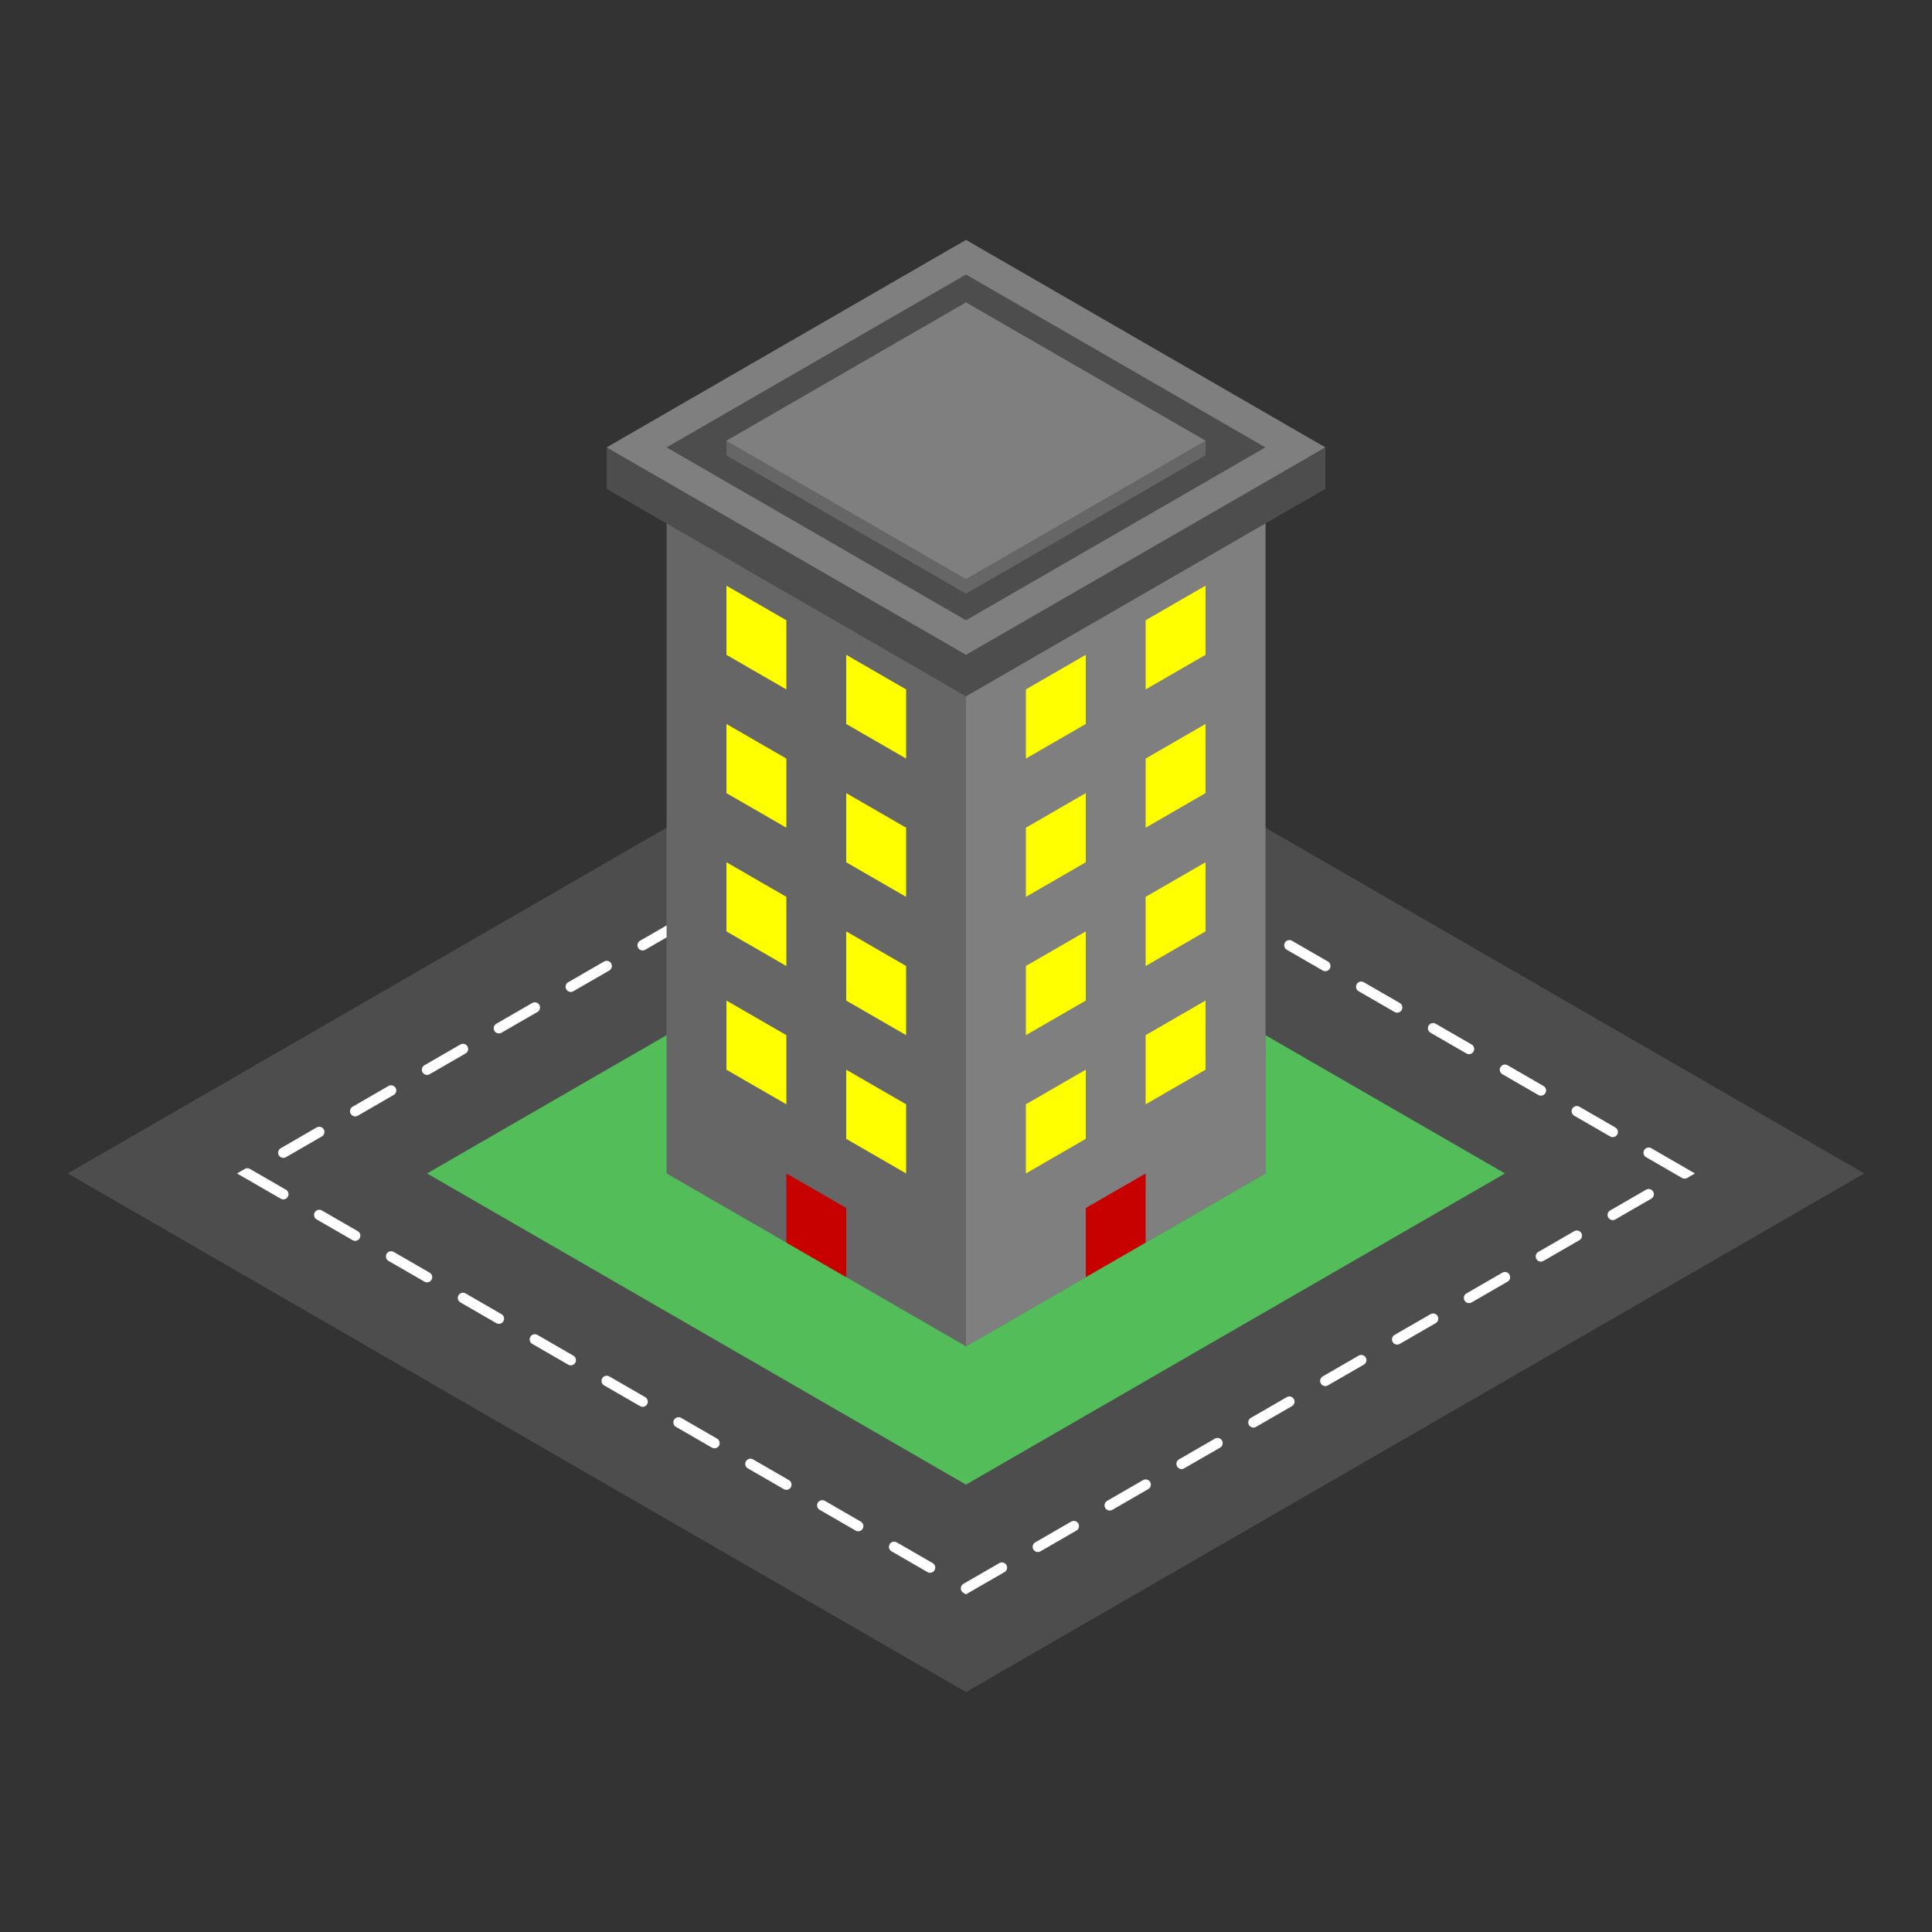 <?xml version="1.0" encoding="UTF-8" standalone="no"?>
<!-- Created with Inkscape (http://www.inkscape.org/) -->

<svg
   xmlns:dc="http://purl.org/dc/elements/1.1/"
   xmlns:cc="http://creativecommons.org/ns#"
   xmlns:rdf="http://www.w3.org/1999/02/22-rdf-syntax-ns#"
   xmlns:svg="http://www.w3.org/2000/svg"
   xmlns="http://www.w3.org/2000/svg"
   xmlns:sodipodi="http://sodipodi.sourceforge.net/DTD/sodipodi-0.dtd"
   xmlns:inkscape="http://www.inkscape.org/namespaces/inkscape"
   width="11in"
   height="11in"
   viewBox="0 0 279.4 279.4"
   version="1.1"
   id="svg8"
   inkscape:version="0.92.3 (2405546, 2018-03-11)"
   sodipodi:docname="apartment.svg">
  <rect x="0" y="0" width="279.4" height="279.4" fill="#333333" stroke="none"/>
  <defs
     id="defs2" />
  <sodipodi:namedview
     id="base"
     pagecolor="#ffffff"
     bordercolor="#666666"
     borderopacity="1.0"
     inkscape:pageopacity="0.0"
     inkscape:pageshadow="2"
     inkscape:zoom="0.7"
     inkscape:cx="401.97564"
     inkscape:cy="572.44412"
     inkscape:document-units="mm"
     inkscape:current-layer="layer1"
     showgrid="true"
     units="in"
     inkscape:object-nodes="true"
     inkscape:snap-others="true"
     inkscape:snap-nodes="true"
     inkscape:object-paths="true"
     inkscape:snap-smooth-nodes="true"
     inkscape:snap-intersection-paths="true"
     inkscape:snap-midpoints="false"
     inkscape:snap-global="true"
     inkscape:window-width="1853"
     inkscape:window-height="1029"
     inkscape:window-x="67"
     inkscape:window-y="27"
     inkscape:window-maximized="1"
     inkscape:snap-bbox="true">
    <inkscape:grid
       type="axonomgrid"
       id="grid815"
       units="mm"
       empspacing="5"
       spacingy="10"
       enabled="true" />
  </sodipodi:namedview>
  <g
     inkscape:label="Layer 1"
     inkscape:groupmode="layer"
     id="layer1"
     transform="translate(0,-17.6)">
    <g
       id="g1219"
       transform="translate(1.136,5.3)">
      <path
         inkscape:connector-curvature="0"
         id="path1159-4"
         d="M 8.66,182 138.564,257 268.468,182 138.564,107 Z"
         style="fill:#4d4d4d;fill-opacity:1;stroke:none;stroke-width:0.441px;stroke-linecap:butt;stroke-linejoin:miter;stroke-opacity:1" />
      <path
         inkscape:connector-curvature="0"
         id="path1159-4-2"
         d="M 34.641,182 138.564,242 242.487,182 138.564,122 Z"
         style="fill:none;fill-opacity:1;stroke:#ffffff;stroke-width:1.5;stroke-linecap:round;stroke-linejoin:miter;stroke-miterlimit:4;stroke-dasharray:6, 6;stroke-dashoffset:0;stroke-opacity:1" />
      <path
         inkscape:connector-curvature="0"
         id="path1159"
         d="m 60.622,182 77.942,45 77.942,-45 -77.942,-45 z"
         style="fill:#53bd5a;fill-opacity:1;stroke:none;stroke-width:0.265px;stroke-linecap:butt;stroke-linejoin:miter;stroke-opacity:1" />
      <path
         inkscape:connector-curvature="0"
         id="path1142"
         d="m 95.263,82 43.301,25 43.301,-25 v 100 l -43.301,25 -43.301,-25 z"
         style="fill:#666666;fill-opacity:1;stroke:none;stroke-width:0.265px;stroke-linecap:butt;stroke-linejoin:miter;stroke-opacity:1" />
      <path
         inkscape:connector-curvature="0"
         id="path892"
         d="M 103.923,97 V 107 l 8.66,5 v -10 l -8.66,-5"
         style="fill:#ffff00;fill-opacity:1;stroke:none;stroke-width:0.265px;stroke-linecap:butt;stroke-linejoin:miter;stroke-opacity:1" />
      <path
         inkscape:connector-curvature="0"
         id="path892-3"
         d="m 121.244,107 v 10 l 8.66,5 v -10 l -8.66,-5"
         style="fill:#ffff00;fill-opacity:1;stroke:none;stroke-width:0.265px;stroke-linecap:butt;stroke-linejoin:miter;stroke-opacity:1" />
      <path
         inkscape:connector-curvature="0"
         id="path892-3-2"
         d="m 103.923,117 v 10 l 8.66,5 v -10 l -8.66,-5"
         style="fill:#ffff00;fill-opacity:1;stroke:none;stroke-width:0.265px;stroke-linecap:butt;stroke-linejoin:miter;stroke-opacity:1" />
      <path
         inkscape:connector-curvature="0"
         id="path892-3-2-1"
         d="m 121.244,127 v 10 l 8.66,5 v -10 l -8.66,-5"
         style="fill:#ffff00;fill-opacity:1;stroke:none;stroke-width:0.265px;stroke-linecap:butt;stroke-linejoin:miter;stroke-opacity:1" />
      <path
         inkscape:connector-curvature="0"
         id="path892-5"
         d="m 103.923,137 v 10 l 8.66,5 v -10 l -8.66,-5"
         style="fill:#ffff00;fill-opacity:1;stroke:none;stroke-width:0.265px;stroke-linecap:butt;stroke-linejoin:miter;stroke-opacity:1" />
      <path
         inkscape:connector-curvature="0"
         id="path892-3-9"
         d="m 121.244,147 v 10 l 8.66,5 v -10 l -8.66,-5"
         style="fill:#ffff00;fill-opacity:1;stroke:none;stroke-width:0.265px;stroke-linecap:butt;stroke-linejoin:miter;stroke-opacity:1" />
      <path
         inkscape:connector-curvature="0"
         id="path892-3-2-9"
         d="m 103.923,157 v 10 l 8.66,5 v -10 l -8.66,-5"
         style="fill:#ffff00;fill-opacity:1;stroke:none;stroke-width:0.265px;stroke-linecap:butt;stroke-linejoin:miter;stroke-opacity:1" />
      <path
         inkscape:connector-curvature="0"
         id="path892-3-2-1-1"
         d="m 121.244,167 v 10 l 8.66,5 v -10 l -8.66,-5"
         style="fill:#ffff00;fill-opacity:1;stroke:none;stroke-width:0.265px;stroke-linecap:butt;stroke-linejoin:miter;stroke-opacity:1" />
      <path
         inkscape:connector-curvature="0"
         id="path963"
         d="m 112.583,192 v -10 l 8.66,5 v 10 z"
         style="fill:#c70000;fill-opacity:1;stroke:none;stroke-width:0.265px;stroke-linecap:butt;stroke-linejoin:miter;stroke-opacity:1" />
      <path
         inkscape:connector-curvature="0"
         id="path890-4"
         d="m 181.865,82 -43.301,25 v 100 l 43.301,-25 z"
         style="fill:#7f7f7f;fill-opacity:1;stroke:none;stroke-width:0.265px;stroke-linecap:butt;stroke-linejoin:miter;stroke-opacity:1" />
      <path
         inkscape:connector-curvature="0"
         id="path892-9"
         d="m 173.205,97 v 10 l -8.66,5 v -10 l 8.66,-5"
         style="fill:#ffff00;fill-opacity:1;stroke:none;stroke-width:0.265px;stroke-linecap:butt;stroke-linejoin:miter;stroke-opacity:1" />
      <path
         inkscape:connector-curvature="0"
         id="path892-3-1"
         d="m 155.885,107 v 10 l -8.66,5 v -10 l 8.66,-5"
         style="fill:#ffff00;fill-opacity:1;stroke:none;stroke-width:0.265px;stroke-linecap:butt;stroke-linejoin:miter;stroke-opacity:1" />
      <path
         inkscape:connector-curvature="0"
         id="path892-3-2-0"
         d="m 173.205,117 v 10 l -8.66,5 v -10 l 8.66,-5"
         style="fill:#ffff00;fill-opacity:1;stroke:none;stroke-width:0.265px;stroke-linecap:butt;stroke-linejoin:miter;stroke-opacity:1" />
      <path
         inkscape:connector-curvature="0"
         id="path892-3-2-1-7"
         d="m 155.885,127 v 10 l -8.66,5 v -10 l 8.66,-5"
         style="fill:#ffff00;fill-opacity:1;stroke:none;stroke-width:0.265px;stroke-linecap:butt;stroke-linejoin:miter;stroke-opacity:1" />
      <path
         inkscape:connector-curvature="0"
         id="path892-5-5"
         d="m 173.205,137 v 10 l -8.66,5 v -10 l 8.66,-5"
         style="fill:#ffff00;fill-opacity:1;stroke:none;stroke-width:0.265px;stroke-linecap:butt;stroke-linejoin:miter;stroke-opacity:1" />
      <path
         inkscape:connector-curvature="0"
         id="path892-3-9-8"
         d="m 155.885,147 v 10 l -8.66,5 v -10 l 8.66,-5"
         style="fill:#ffff00;fill-opacity:1;stroke:none;stroke-width:0.265px;stroke-linecap:butt;stroke-linejoin:miter;stroke-opacity:1" />
      <path
         inkscape:connector-curvature="0"
         id="path892-3-2-9-7"
         d="m 173.205,157 v 10 l -8.66,5 v -10 l 8.66,-5"
         style="fill:#ffff00;fill-opacity:1;stroke:none;stroke-width:0.265px;stroke-linecap:butt;stroke-linejoin:miter;stroke-opacity:1" />
      <path
         inkscape:connector-curvature="0"
         id="path892-3-2-1-1-0"
         d="m 155.885,167 v 10 l -8.66,5 v -10 l 8.66,-5"
         style="fill:#ffff00;fill-opacity:1;stroke:none;stroke-width:0.265px;stroke-linecap:butt;stroke-linejoin:miter;stroke-opacity:1" />
      <path
         inkscape:connector-curvature="0"
         id="path963-4"
         d="m 164.545,192 v -10 l -8.66,5 v 10 z"
         style="fill:#c70000;fill-opacity:1;stroke:none;stroke-width:0.265px;stroke-linecap:butt;stroke-linejoin:miter;stroke-opacity:1" />
      <path
         sodipodi:nodetypes="ccccccc"
         inkscape:connector-curvature="0"
         id="path1044"
         d="m 86.603,83 2e-6,-6 51.962,-30 51.962,30 v 6 l -51.962,30 z"
         style="fill:#4d4d4d;fill-opacity:1;stroke:none;stroke-width:0.318px;stroke-linecap:butt;stroke-linejoin:miter;stroke-opacity:1" />
      <path
         inkscape:connector-curvature="0"
         id="path1042"
         d="M 86.603,77 138.564,107 l 51.962,-30 -51.962,-30 z"
         style="fill:#7f7f7f;fill-opacity:1;stroke:none;stroke-width:0.318px;stroke-linecap:butt;stroke-linejoin:miter;stroke-opacity:1" />
      <path
         inkscape:connector-curvature="0"
         id="path1042-4"
         d="M 95.263,77 138.564,102 181.865,77 138.564,52 Z"
         style="fill:#4d4d4d;fill-opacity:1;stroke:none;stroke-width:0.265px;stroke-linecap:butt;stroke-linejoin:miter;stroke-opacity:1" />
      <path
         inkscape:connector-curvature="0"
         id="path1140"
         d="m 103.923,76.039 v 2.117 l 34.641,20 34.641,-20 1e-5,-2.117 -34.641,-20 -34.641,20"
         style="fill:#666666;stroke:none;stroke-width:0.265px;stroke-linecap:butt;stroke-linejoin:miter;stroke-opacity:1" />
      <path
         inkscape:connector-curvature="0"
         id="path1042-4-9-1"
         d="M 103.923,76.039 138.564,96.039 173.205,76.039 138.564,56.039 Z"
         style="fill:#7f7f7f;fill-opacity:1;stroke:none;stroke-width:0.212px;stroke-linecap:butt;stroke-linejoin:miter;stroke-opacity:1" />
    </g>
  </g>
</svg>
